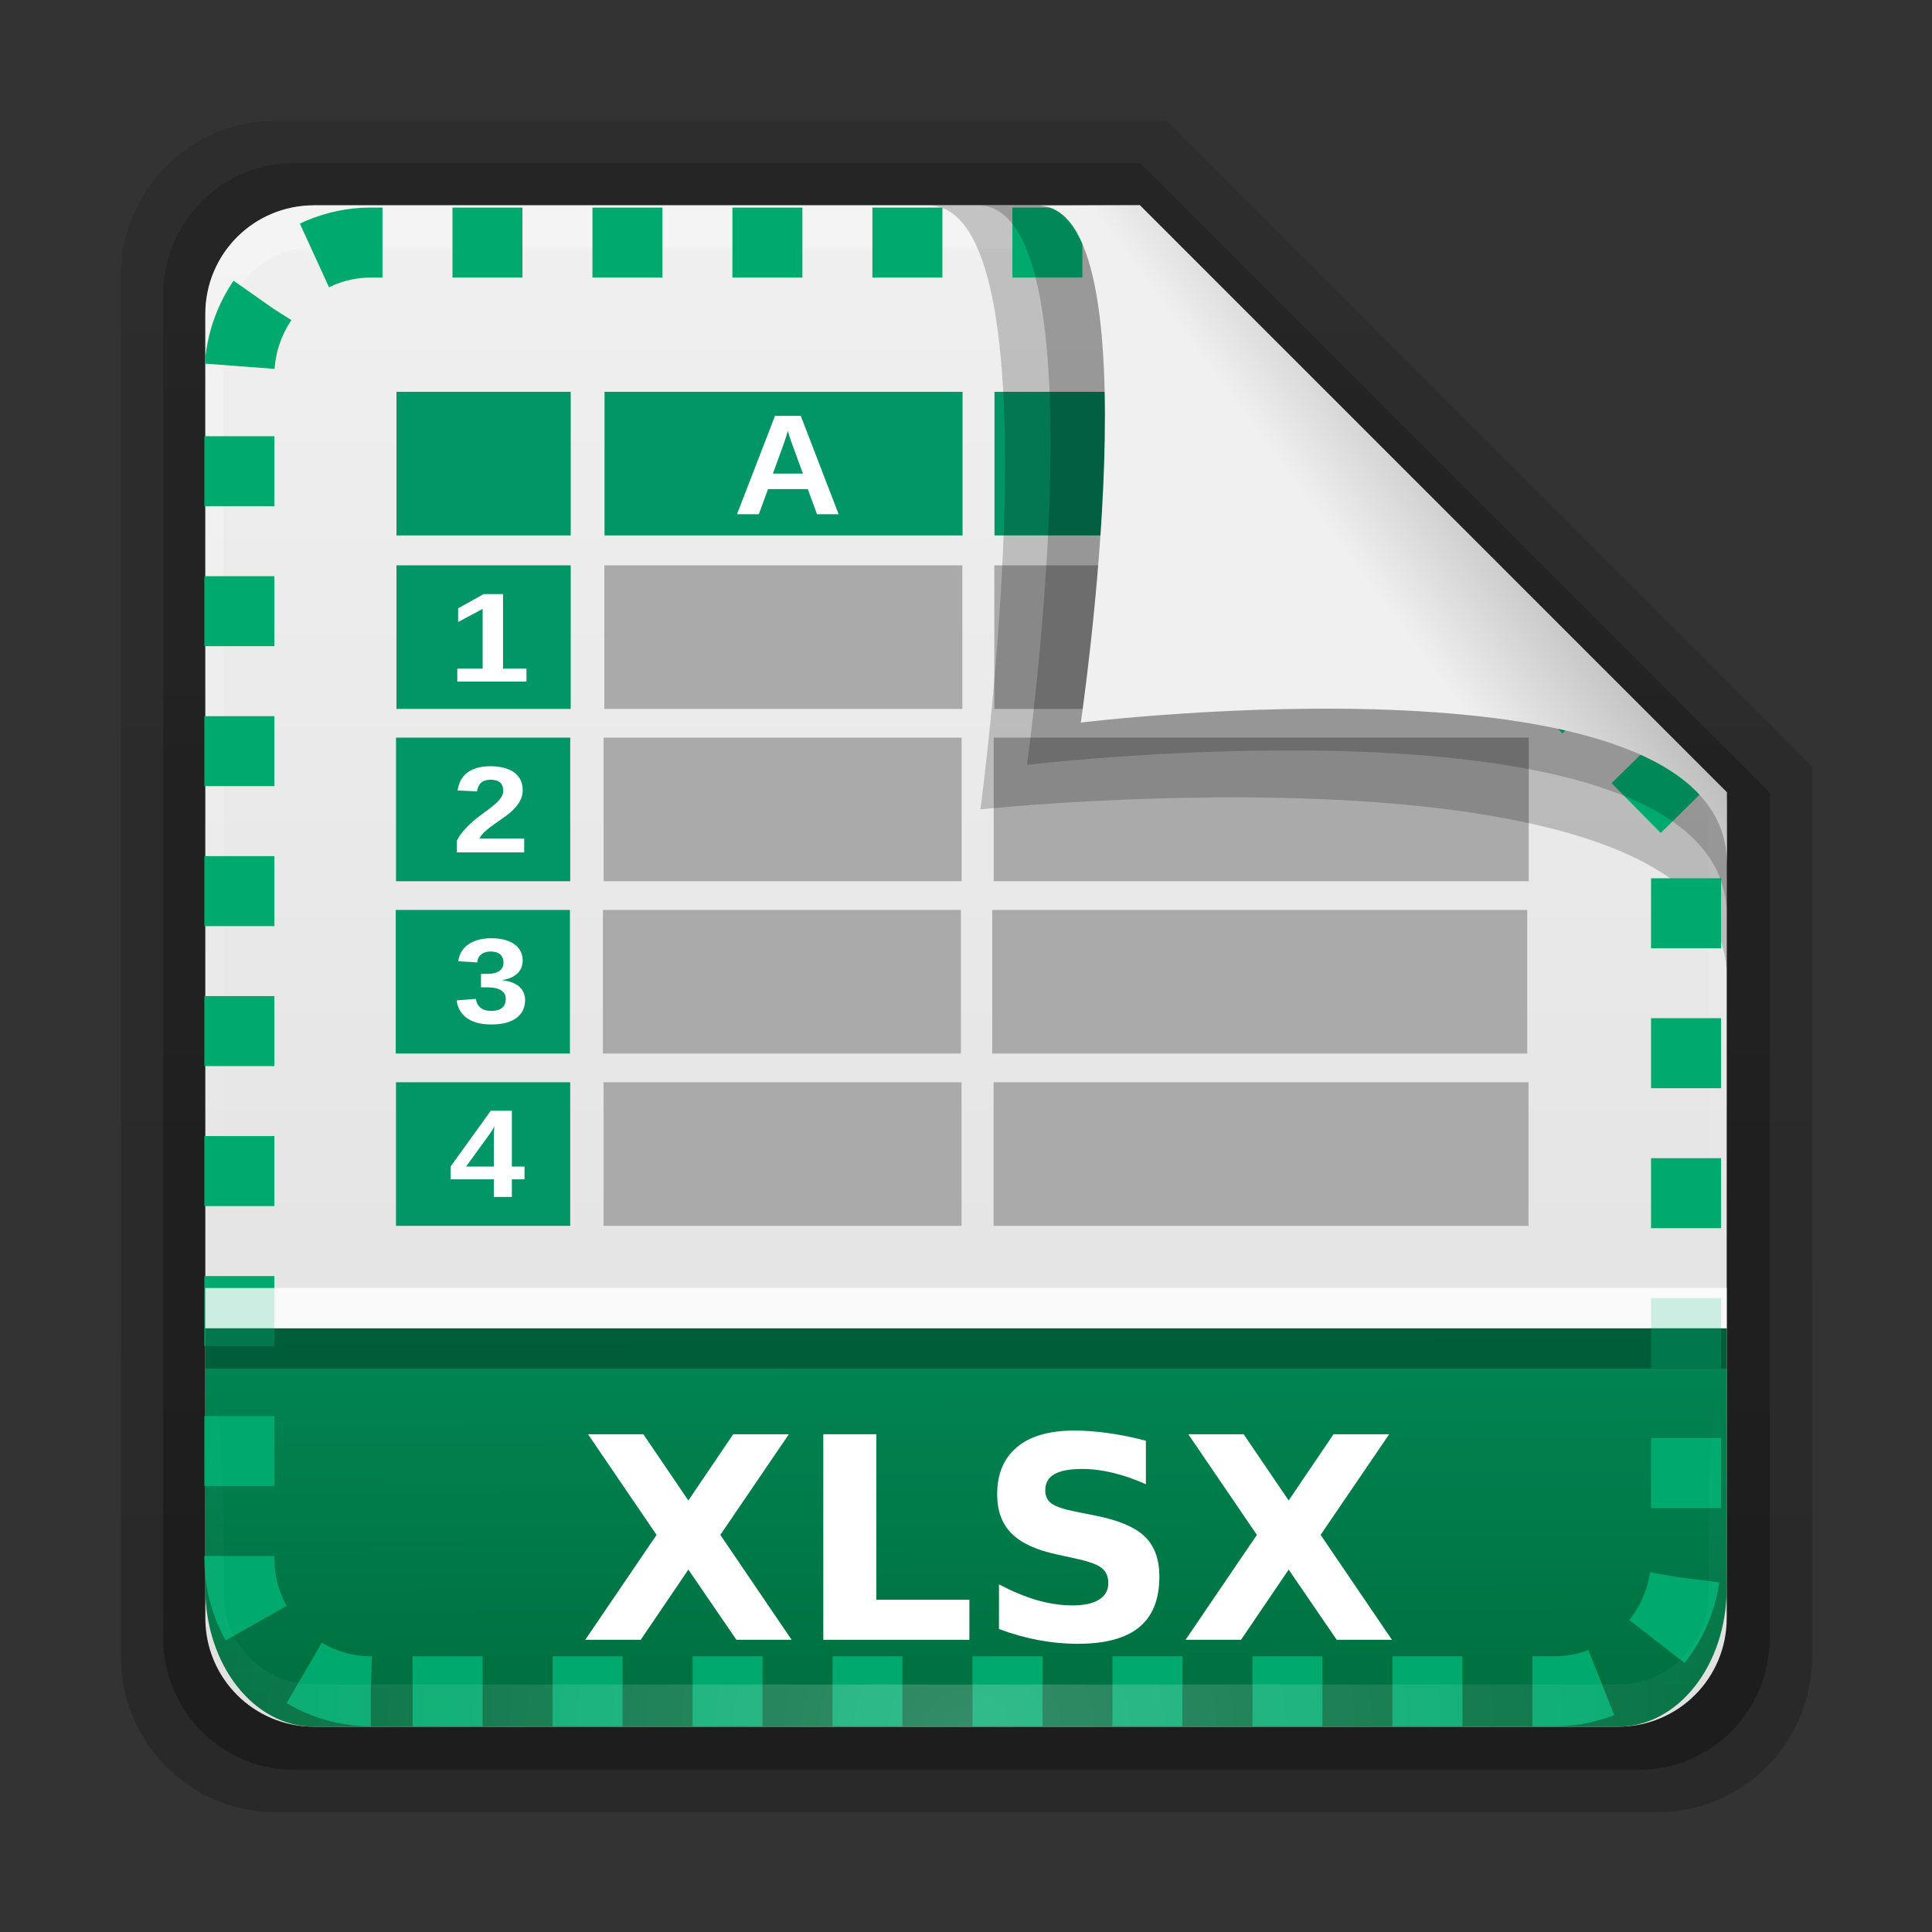 <svg height="48" width="48" xmlns="http://www.w3.org/2000/svg" xmlns:xlink="http://www.w3.org/1999/xlink"><rect width="100%" height="100%" fill="#333333" stroke="none"/><linearGradient id="a" gradientTransform="matrix(1.154 0 0 1.175 -5.729 4.721)" gradientUnits="userSpaceOnUse" x1="32.892" x2="36.358" y1="8.059" y2="5.457"><stop offset="0" stop-color="#f0f0f0"/><stop offset="1" stop-color="#b0b0b0"/></linearGradient><radialGradient id="b" cx="48" cy="90.172" gradientTransform="matrix(.496 0 0 .429 .192 4.355)" gradientUnits="userSpaceOnUse" r="42" xlink:href="#c"/><linearGradient id="c"><stop offset="0" stop-color="#fff"/><stop offset="1" stop-color="#fff" stop-opacity="0"/></linearGradient><linearGradient id="d" gradientTransform="matrix(0 -.546 .429 0 3.429 46.279)" gradientUnits="userSpaceOnUse" x1="7.371" x2="23.766" y1="51.47" y2="51.433"><stop offset="0" stop-color="#007040"/><stop offset="1" stop-color="#008754"/></linearGradient><linearGradient id="e" gradientUnits="userSpaceOnUse" x1="248.077" x2="248.077" y1="-62.66" y2="-98.665"><stop offset="0" stop-color="#e0e0e0"/><stop offset="1" stop-color="#f0f0f0"/></linearGradient><linearGradient id="f" gradientTransform="matrix(.429 0 0 .43 227.505 -101.242)" gradientUnits="userSpaceOnUse" x1="36.357" x2="36.357" xlink:href="#c" y1="6" y2="63.893"/><linearGradient id="g" gradientTransform="matrix(1.006 0 0 .994 100 0)" gradientUnits="userSpaceOnUse" x1="45.448" x2="45.448" y1="92.54" y2="7.017"><stop offset="0"/><stop offset="1" stop-opacity=".588"/></linearGradient><linearGradient id="h" gradientTransform="matrix(.909 0 0 -.909 8.945 90.568)" gradientUnits="userSpaceOnUse" x1="32.251" x2="32.251" xlink:href="#g" y1="6.132" y2="90.239"/><linearGradient id="i" gradientTransform="matrix(.884 0 0 -.884 10.163 89.362)" gradientUnits="userSpaceOnUse" x1="32.251" x2="32.251" xlink:href="#g" y1="6.132" y2="90.239"/><g transform="matrix(1.05 0 0 1.05 -1.2 -2.25)"><g transform="matrix(.512 0 0 .512 -2.916 .981)"><path d="m20.618 86.012c-3.916 0-7.105-3.226-7.105-7.187v-63.785c0-3.961 3.189-7.187 7.105-7.187h41.23l29.824 29.824v41.148c0 3.961-3.189 7.187-7.105 7.187z" fill="url(#h)" opacity=".2"/><path d="m21.511 84.058h62.164c3.348 0 6.044-2.727 6.044-6.115v-39.038l-29.099-29.099h-39.109c-3.348 0-6.044 2.727-6.044 6.115v62.022c0 3.388 2.696 6.115 6.044 6.115z" fill="url(#i)" opacity=".3"/></g><g transform="translate(-224.077 105.66)"><path d="m232.648-98.66h19.543l13.886 13.886v19.543c0 1.425-1.147 2.571-2.571 2.571h-30.857c-1.425 0-2.571-1.147-2.571-2.571v-30.857c0-1.425 1.147-2.571 2.571-2.571z" fill="url(#e)"/><path d="m232.648-98.66c-1.425 0-2.571 1.152-2.571 2.582v.861 28.234c1.983 4.185.513 2.977.429.43v-28.095-.861c0-1.197.951-2.152 2.143-2.152h.857 17.829.857l13.457 13.327v.861 16.92c-1.206 3.165.429 3.585.429-.43v-16.92-.861l-13.886-13.896z" fill="url(#f)" opacity=".3"/></g><g transform="matrix(.453 0 0 .453 1.931 2.833)"><path d="m18.946 37.006h9.1v7.5h-9.1z" fill="#029565" stroke-width="1.162"/><path d="m18.93 46.006h9.1v7.5h-9.1z" fill="#029565" stroke-width="1.161"/><path d="m18.944 55.006h9.1v7.5h-9.1z" fill="#029565" stroke-width="1.16"/><path d="m18.97 28.006h9.1v7.5h-9.1z" fill="#029565" stroke-width="1.162"/><path d="m18.97 18.943h9.1v7.5h-9.1z" fill="#029565" stroke-width="1.162"/><g fill="#aaa"><path d="m50.166 37.006h27.944v7.5h-27.944z" stroke-width="1.009"/><path d="m50.088 46.006h27.943v7.5h-27.943z" stroke-width="1.008"/><path d="m50.157 55.006h27.943v7.5h-27.943z" stroke-width="1.007"/><path d="m29.788 37.006h18.7v7.5h-18.7z" stroke-width="1.141"/><path d="m29.752 46.006h18.7v7.5h-18.7z" stroke-width="1.14"/><path d="m29.784 55.006h18.7v7.5h-18.7z" stroke-width="1.139"/><path d="m50.197 28.006h7.727v7.5h-7.727z" stroke-width="1.117"/><path d="m29.828 28.006h18.7v7.5h-18.7z" stroke-width="1.141"/></g><path d="m50.206 18.943h7.863v7.5h-7.863z" fill="#029565" stroke-width="1.117"/><path d="m29.837 18.943h18.7v7.5h-18.7z" fill="#029565" stroke-width="1.141"/><path d="m51.213 21-.244-.703h-1.049l-.244.703h-.576l1.004-2.752h.68l1 2.752zm-.645-1.928c-.016-.046-.031-.091-.047-.137-.014-.047-.027-.089-.039-.127-.01-.039-.02-.071-.027-.096-.006-.025-.01-.038-.012-.041-.001.004-.005.018-.012.043-.006.025-.016.056-.027.094-.01.038-.023.08-.039.127-.014.046-.029.091-.045.137l-.271.791h.791l-.271-.791" fill="#fff" transform="matrix(1.978 0 0 1.867 -60.364 -13.871)"/><path d="m35.584 29v-.408h.682v-1.877l-.66.412v-.432l.689-.447h.52v2.344h.631v.408z" fill="#fff" transform="matrix(1.94 0 0 1.661 -46.886 -14.091)"/><g fill="#fff" transform="matrix(1.828 0 0 1.611 -42.719 -16.108)"><path d="m35.471 36.69v-.381c.062-.137.139-.26.229-.369.09-.111.184-.212.281-.303.099-.092.197-.178.293-.256.098-.079.185-.156.262-.229.078-.074.141-.148.189-.223.048-.074.072-.153.072-.236-0-.122-.031-.213-.092-.271-.061-.059-.151-.088-.27-.088-.117 0-.207.032-.27.096-.061.062-.101.157-.119.283l-.553-.031c.013-.108.04-.21.08-.305.04-.095.098-.178.172-.25.076-.072.169-.128.281-.168.113-.042.248-.062.404-.062.148 0.0.28.018.395.053.115.034.211.084.289.15.078.066.137.148.178.244.04.095.061.204.061.326-0.0.129-.025.245-.076.35-.051.104-.116.201-.195.289-.079.087-.168.169-.266.246-.096.077-.19.152-.281.225-.091.073-.174.146-.25.221-.074.074-.13.154-.166.238h1.277v.451h-1.926"/><path d="m37.412 44.236c-0.0.125-.021.238-.062.338-.04.099-.102.184-.184.254-.082.07-.184.124-.307.162-.121.036-.262.055-.424.055-.18 0-.331-.023-.455-.068-.122-.046-.223-.105-.303-.18-.078-.076-.137-.161-.178-.256-.039-.095-.064-.191-.076-.289l.559-.049c.008.059.022.113.043.162.022.048.051.09.088.125s.081.062.133.082c.053.018.116.027.188.027.132 0.0.234-.033.307-.098.073-.065.109-.165.109-.299-0-.082-.018-.148-.053-.197-.034-.049-.077-.087-.131-.113-.052-.027-.109-.046-.17-.055-.061-.009-.119-.014-.174-.014h-.191v-.443h.18c.055 0.0.11-.005.166-.016.057-.01.109-.029.154-.057.046-.027.083-.065.111-.113.029-.049.043-.112.043-.188-0-.113-.032-.202-.096-.266-.062-.065-.154-.098-.275-.098-.113 0-.205.031-.275.094-.069.062-.109.151-.119.266l-.549-.039c.016-.129.051-.241.105-.336.056-.095.126-.174.209-.236.085-.062.182-.109.291-.139.109-.031.225-.047.348-.047.161 0.0.3.02.416.059.116.039.211.092.285.158.074.066.129.144.164.232.035.089.053.183.053.283-0.0.081-.012.156-.035.227-.023.069-.059.132-.107.188-.047.055-.107.102-.182.143-.074.039-.162.068-.264.088v.008c.113.013.212.039.295.078.083.038.152.085.205.143.053.057.093.122.119.195.026.072.039.148.039.229" transform="matrix(.984 0 0 .984 .608 -2.056)"/></g><path d="m37.168 52.439v.561h-.523v-.561h-1.252v-.412l1.162-1.779h.613v1.783h.367v.408zm-.523-1.309c-0-.022-0-.051 0-.086.001-.036.003-.074.004-.111.003-.038.005-.074.006-.107.003-.035.005-.062.008-.082-.006.014-.017.035-.031.062-.014.026-.031.055-.049.086-.017.03-.035.06-.055.09-.018.03-.035.056-.049.078l-.639.971h.805v-.9" fill="#fff" transform="matrix(1.801 0 0 1.635 -41.943 -25.66)"/></g><path d="m23.095 7.001c3.18 0 1.246 14.293 1.246 14.293s17.663-1.871 17.663 3.985c0-1.426-.003-4.392-.003-4.392l-13.886-13.886z" fill-rule="evenodd" opacity=".2" stroke-width=".956"/><path d="m6 39.721c0 1.816 1.147 3.279 2.571 3.279h30.857c1.425 0 2.571-1.462 2.571-3.279v-6.15h-36z" fill="url(#d)"/><path d="m9.918 42.162c-1.715 0-3.112-1.415-3.112-3.152v-27.976c0-1.737 1.397-3.152 3.112-3.152h17.893l13.226 13.397v17.731c0 1.737-1.397 3.152-3.112 3.152z" fill="none" stroke="#00aa6e" stroke-dasharray="1.656 1.656" stroke-width="1.656"/><path d="m8.571 43c-1.425 0-2.571-1.152-2.571-2.582v-1c.018-5.232.429-5.344.429-.43v.861c0 1.197.951 2.152 2.143 2.152h.857 29.143.857c1.192 0 2.143-.955 2.143-2.152v-.861c.042-5.833.429-3.837.429.43v1c-0 1.43-1.147 2.582-2.571 2.582z" fill="url(#b)" opacity=".2"/><path d="m24.277 7c3.006 0 1.166 13.24 1.166 13.24s16.558-1.971 16.558 3.565c0-1.348-.001-2.919-.001-2.919l-13.886-13.886z" fill-rule="evenodd" opacity=".2" stroke-width=".904"/><path d="m25.696 7.009c2.832 0 1.02 12.231 1.02 12.231s15.288-1.878 15.288 3.338c0-1.271-.004-1.691-.004-1.691l-13.886-13.886z" fill="url(#a)" fill-rule="evenodd" stroke-width=".851"/><g fill="#fff" transform="matrix(.556 0 0 .556 25.184 -2.899)"><path d="m-12.585 74.388 3.035 4.465h-2.35l-2.045-2.988-2.027 2.988h-2.361l3.035-4.465-2.918-4.283h2.355l1.916 2.818 1.91-2.818h2.367z"/><path d="m-8.202 70.105h2.256v7.043h3.961v1.705h-6.217z"/><path d="m5.526 70.38v1.852q-.721-.322-1.406-.486-.686-.164-1.295-.164-.809 0-1.195.223-.387.223-.387.691 0 .352.258.551.264.193.949.334l.961.193q1.459.293 2.074.891.615.598.615 1.699 0 1.447-.861 2.156-.855.703-2.619.703-.832 0-1.67-.158-.838-.158-1.676-.469v-1.904q.838.445 1.617.674.785.223 1.512.223.738 0 1.131-.246.393-.246.393-.703 0-.41-.27-.633-.264-.223-1.061-.398l-.873-.193q-1.313-.281-1.922-.896-.604-.615-.604-1.658 0-1.307.844-2.01.844-.703 2.426-.703.721 0 1.482.111.762.105 1.576.322z"/><path d="m12.962 74.388 3.035 4.465h-2.35l-2.045-2.988-2.027 2.988h-2.361l3.035-4.465-2.918-4.283h2.355l1.916 2.818 1.91-2.818h2.367z"/></g></g><path d="m5.1 33h37.8v1h-37.8z" opacity=".3"/><path d="m5.1 32h37.8v1h-37.8z" fill="#fff" opacity=".8"/></svg>